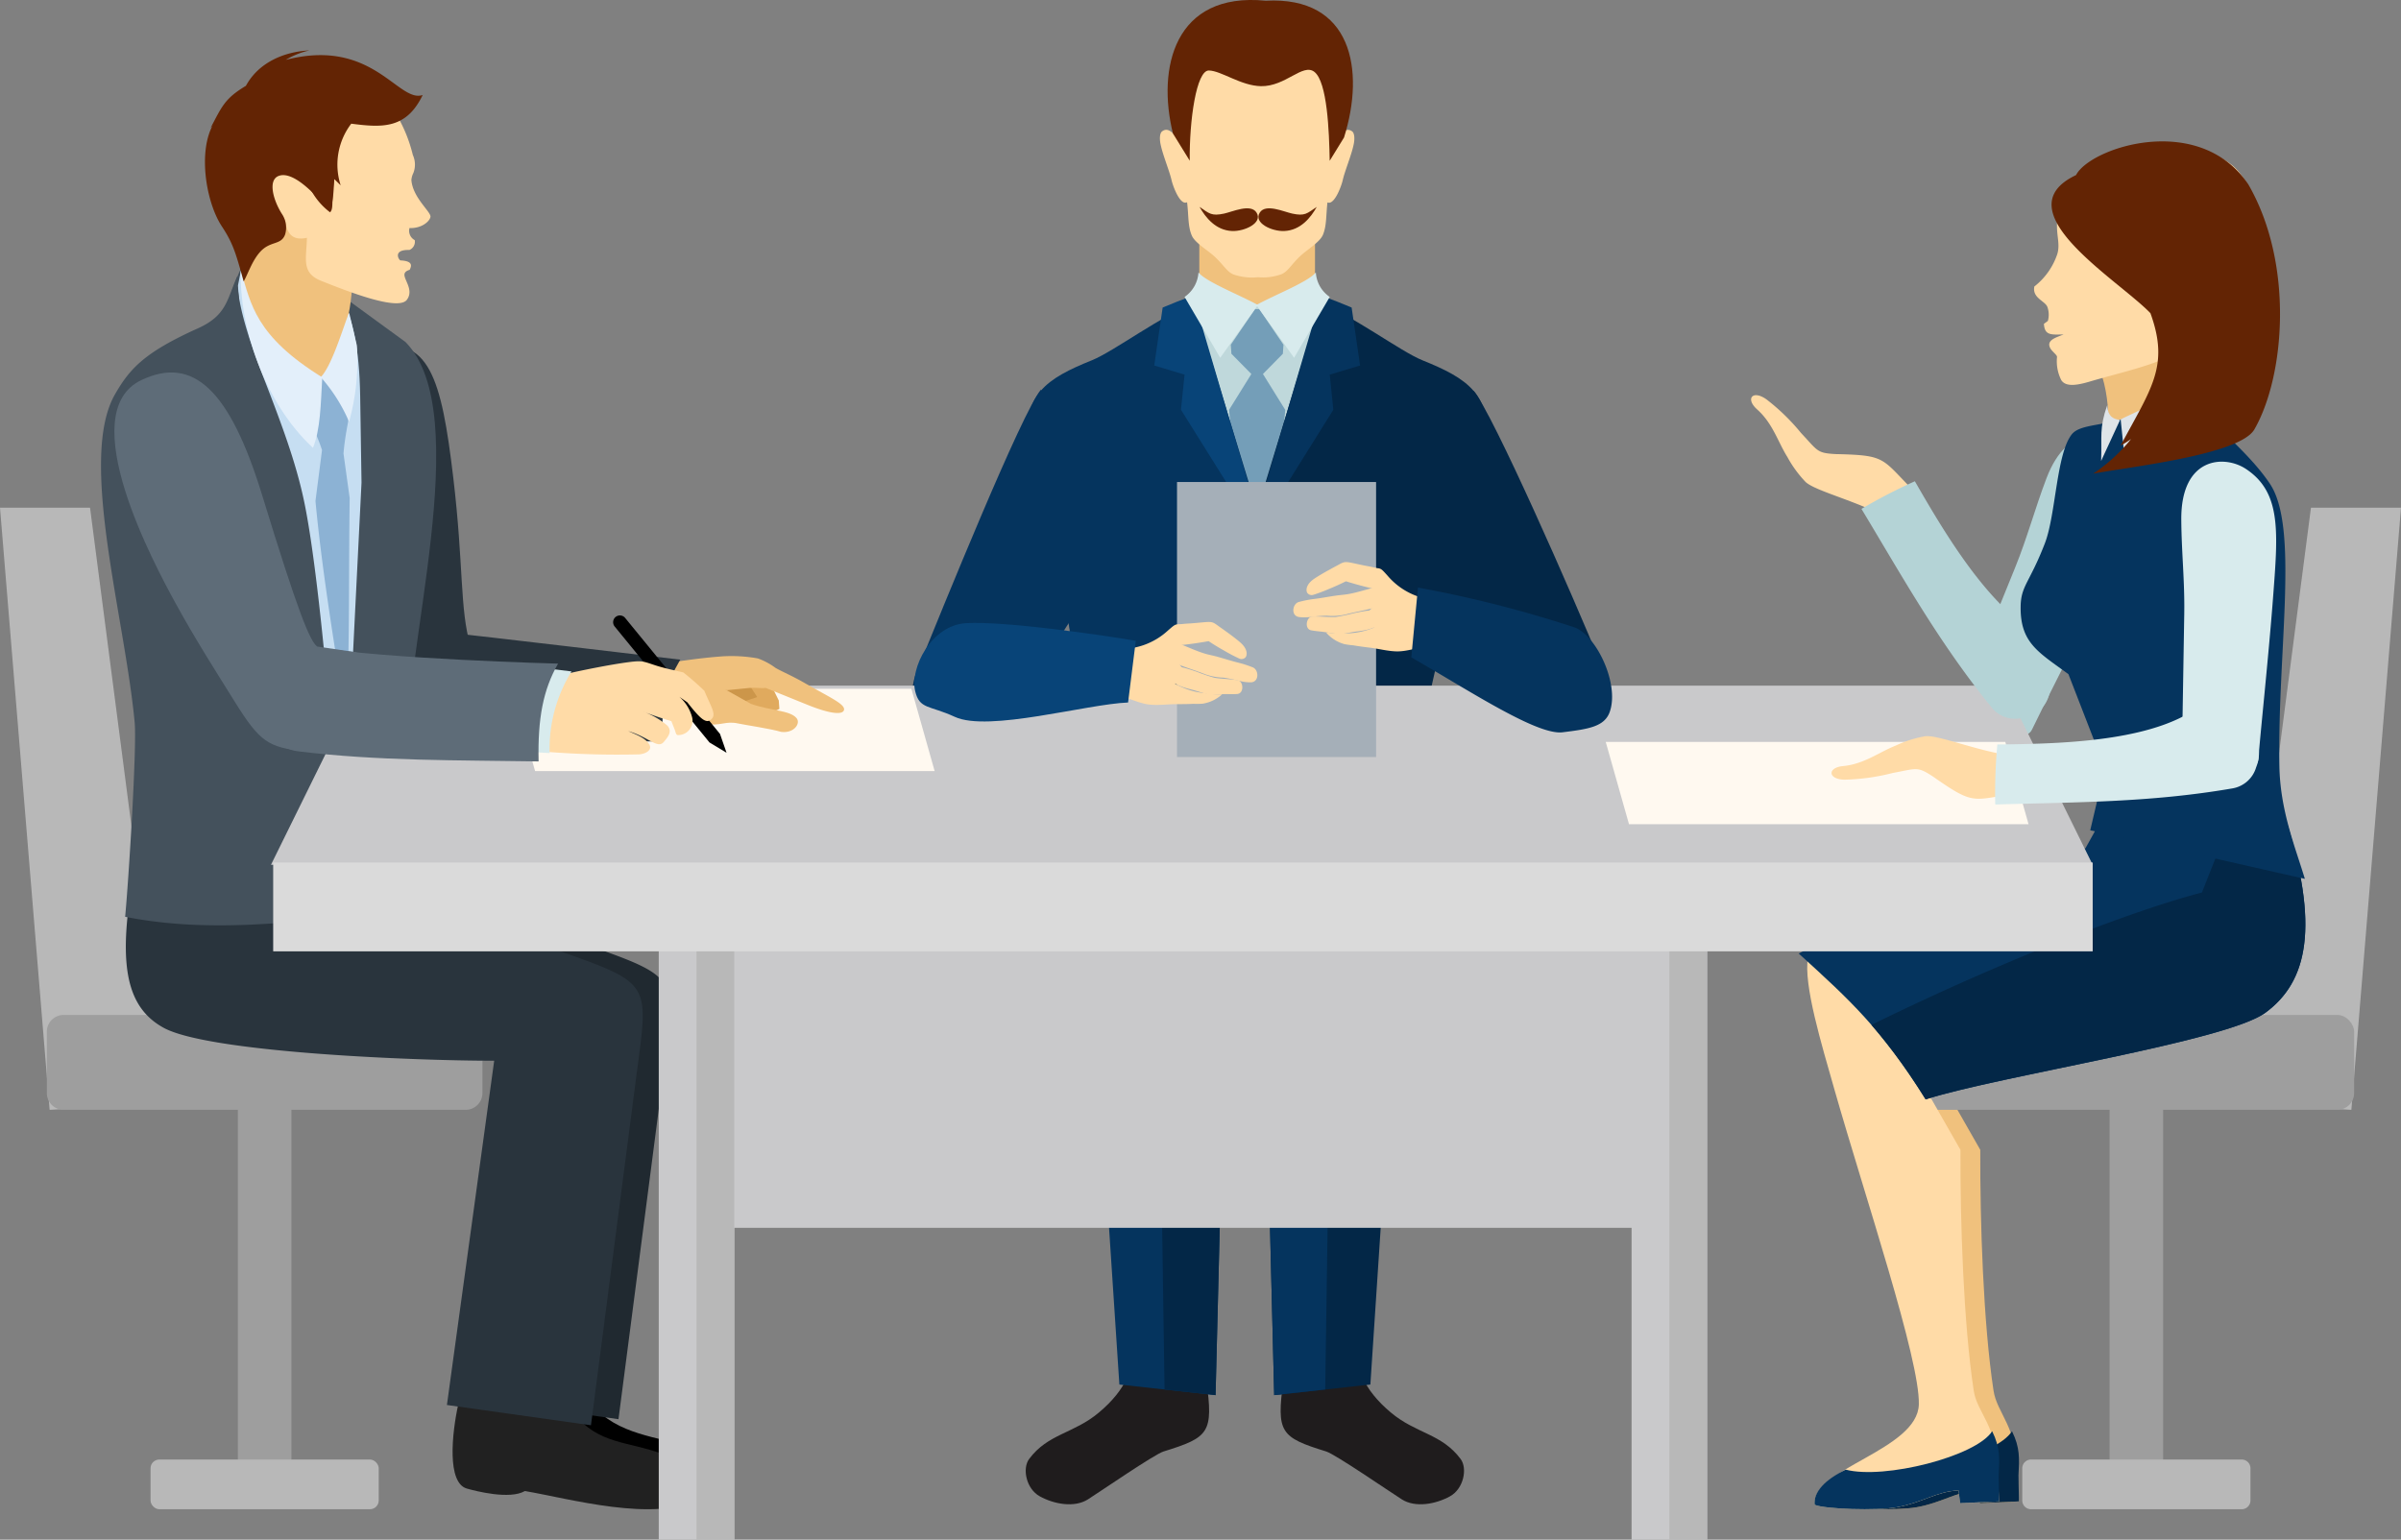 <svg id="CoachingSkills-GivingAndReceivingFeedback" xmlns="http://www.w3.org/2000/svg" width="334.747" height="214.731" viewBox="0 0 334.747 214.731">
  <rect x="0" y="0" width="334.747" height="214.731" fill="#808080" stroke="none"/>
  <g id="Group_69" data-name="Group 69" transform="translate(143.006 50.89)">
    <g id="Group_67" data-name="Group 67">
      <path id="Path_183" data-name="Path 183" d="M68.138,86.557c-3.517,2.954-7.089,2.927-9.73,6.484-.97,1.308-.417,4.149,1.493,5.2,1.965,1.086,4.808,1.627,6.709.425,1.649-1.044,9.268-6.287,10.537-6.679,6.4-1.982,6.968-2.611,5.978-9.9l.178-6.862-10.159.257C73.35,80.105,71.936,83.366,68.138,86.557Z" transform="translate(-57.939 59.553)" fill="#1f1c1d" fill-rule="evenodd"/>
      <path id="Path_184" data-name="Path 184" d="M83.646,58.476,81,164.3l-13.41-1.482L60.258,51.537l3.235-27.912,21.218-3.007V57.972Z" transform="translate(-54.534 -20.618)" fill="#05345e" fill-rule="evenodd"/>
      <path id="Path_185" data-name="Path 185" d="M76.623,58.476,73.98,164.3l-7.113-.786L65.041,40.375l.58-18.047,12.427-1.71.525,30.677-.3,6.677Z" transform="translate(-47.511 -20.618)" fill="#032747" fill-rule="evenodd"/>
    </g>
    <g id="Group_68" data-name="Group 68" transform="translate(30.438)">
      <path id="Path_186" data-name="Path 186" d="M87.71,86.557c3.517,2.954,7.089,2.927,9.727,6.484.972,1.308.42,4.149-1.491,5.2-1.967,1.086-4.811,1.627-6.709.425-1.649-1.044-9.271-6.287-10.539-6.679-6.393-1.982-6.968-2.611-5.976-9.9l-.178-6.862L82.7,75.48C82.5,80.105,83.911,83.366,87.71,86.557Z" transform="translate(-67.236 59.553)" fill="#1f1c1d" fill-rule="evenodd"/>
      <path id="Path_187" data-name="Path 187" d="M71.537,58.476,74.181,164.3l13.409-1.482L94.924,51.537,91.69,23.625,70.471,20.618V57.972Z" transform="translate(-69.977 -20.618)" fill="#032747" fill-rule="evenodd"/>
      <path id="Path_188" data-name="Path 188" d="M71.83,58.423l2.644,105.821,7.113-.786L83.412,40.322l-.579-18.047L70.271,20.654,70.5,57.963Z" transform="translate(-70.271 -20.565)" fill="#05345e" fill-rule="evenodd"/>
    </g>
  </g>
  <g id="Group_74" data-name="Group 74" transform="translate(127.168 0)">
    <rect id="Rectangle_514" data-name="Rectangle 514" width="16.128" height="13.409" transform="translate(40.04 32.29)" fill="#f0c17d"/>
    <path id="Path_189" data-name="Path 189" d="M69.085,17.246l10.069.051L89.1,17.17,87.152,80.478H69.1L65.437,31.1Z" transform="translate(-31.093 25.209)" fill="#bfd8db" fill-rule="evenodd"/>
    <path id="Path_190" data-name="Path 190" d="M73.648,17.471l3.367,4.967L76.931,23.7l-2.777,2.819,3.114,5.01-3.893,40.3-.031-.538-.031.538-3.89-40.3,3.114-5.01L69.757,23.7l-.084-1.262,3.367-4.967.3-.007Z" transform="translate(-25.242 25.639)" fill="#749eb8" fill-rule="evenodd"/>
    <path id="Path_191" data-name="Path 191" d="M79.282,36.522a1.271,1.271,0,0,1-.138,0,8.047,8.047,0,0,1-3.394-.4c-.871-.373-1.293-1.229-2.5-2.384-1.022-.985-2.856-1.989-3.3-3.061-.545-1.3-.415-2.725-.647-4.623-.948.523-1.962-2.192-2.165-3.083-.3-1.311-1.242-3.547-1.538-5.045-.17-.856-.067-1.54.222-1.755.615-.459,1.249-.21,2.165,1.039.059-1.059.128-2.15.091-3.307a28.773,28.773,0,0,1,.143-5.489,6.457,6.457,0,0,1,2.12-3.934h0v0A11.078,11.078,0,0,1,72.682,2.91l.027-.01c.054-.025.114-.054.168-.084a.681.681,0,0,0,.1-.044c.044-.022.091-.044.136-.062s.086-.039.131-.057a1.191,1.191,0,0,1,.143-.062,1.19,1.19,0,0,1,.128-.057c.059-.025.121-.049.183-.072l.089-.037c.089-.037.18-.069.271-.1l0,0a15.21,15.21,0,0,1,7.313-.694,12.406,12.406,0,0,1,6.447,2.838,6.453,6.453,0,0,1,2.115,3.917,28.675,28.675,0,0,1,.151,5.467c-.035,1.167.039,2.263.1,3.327.9-1.217,1.528-1.456,2.137-1,.289.215.392.9.222,1.755-.294,1.5-1.241,3.734-1.538,5.045-.2.881-1.192,3.542-2.13,3.1-.21,1.839-.1,3.223-.624,4.507-.447,1.076-2.266,2.093-3.28,3.085-1.2,1.172-1.617,2.031-2.485,2.416A7.564,7.564,0,0,1,79.282,36.522Z" transform="translate(-30.97 2.147)" fill="#ffdba7" fill-rule="evenodd"/>
    <path id="Path_192" data-name="Path 192" d="M71.706,9.831c-1.74-.032-2.735,6.978-2.666,12.583l-2.342-3.8C64.452,9.512,66.88-1.165,79.641.1c12-.647,13.881,9.619,10.912,19.072l-2,3.251c-.074-4.112-.336-10.988-2.135-12.4-1.609-1.261-4.006,2.058-7.449,1.994C76.173,11.966,73.443,9.865,71.706,9.831Z" transform="translate(-30.335 0)" fill="#632404" fill-rule="evenodd"/>
    <g id="Group_70" data-name="Group 70" transform="translate(48.102 41.246)">
      <path id="Path_193" data-name="Path 193" d="M79.8,17.156c4.356,1.511,11.164,6.659,14.249,7.9,6.282,2.532,9.915,4.835,8.775,12.341L92.662,82.307l-21.651-.3V45.928Z" transform="translate(-71.011 -16.058)" fill="#032747" fill-rule="evenodd"/>
      <path id="Path_194" data-name="Path 194" d="M79.948,16.711c1.513.523,2.917,1.081,4.238,1.644l1.177,8.086-4.23,1.271.5,4.9-10.623,17V47.09Z" transform="translate(-71.011 -16.711)" fill="#05345e" fill-rule="evenodd"/>
    </g>
    <g id="Group_71" data-name="Group 71" transform="translate(16.081 41.246)">
      <path id="Path_195" data-name="Path 195" d="M81.272,17.156c-4.361,1.511-11.166,6.659-14.251,7.9-6.282,2.532-9.915,4.835-8.774,12.341L68.41,82.307l21.651-.3L92.6,65.649,90.061,45.928Z" transform="translate(-58.038 -16.058)" fill="#05345e" fill-rule="evenodd"/>
      <path id="Path_196" data-name="Path 196" d="M70.611,16.711c-1.513.523-2.917,1.081-4.238,1.644L65.2,26.441l4.228,1.271-.5,4.9,10.623,17V47.09Z" transform="translate(-47.525 -16.711)" fill="#084478" fill-rule="evenodd"/>
    </g>
    <path id="Path_197" data-name="Path 197" d="M69.49,22.012c-2.683,3.2-13.56,30.1-17.393,39.5-1.061,2.6-1.044,8.148,3.52,9.742,3.258,1.14,7.56-.864,9.727-4.233L79.728,44.687Z" transform="translate(-51.522 32.318)" fill="#05345e" fill-rule="evenodd"/>
    <path id="Path_198" data-name="Path 198" d="M89.331,22.081c2.683,3.2,13.913,28.762,17.732,38.107,1.439,3.52,1.469,9.29-3.855,11.137-3.265,1.135-7.563-.861-9.732-4.231L79.093,44.756Z" transform="translate(-11.043 32.419)" fill="#032747" fill-rule="evenodd"/>
    <g id="Group_72" data-name="Group 72" transform="translate(37.985 37.988)">
      <path id="Path_199" data-name="Path 199" d="M79.263,15.391A4.433,4.433,0,0,0,81.2,18.812L76.227,27.3l-5.262-7.358C73.581,18.5,78.241,16.7,79.263,15.391Z" transform="translate(-60.961 -15.391)" fill="#d8ebed" fill-rule="evenodd"/>
      <path id="Path_200" data-name="Path 200" d="M68.85,15.391a4.456,4.456,0,0,1-1.938,3.421L71.881,27.3l5.262-7.358C74.526,18.5,69.866,16.7,68.85,15.391Z" transform="translate(-66.912 -15.391)" fill="#d8ebed" fill-rule="evenodd"/>
    </g>
    <g id="Group_73" data-name="Group 73" transform="translate(40.073 28.855)">
      <path id="Path_201" data-name="Path 201" d="M75.792,12.622c1.785.383,2.051-.01,3.426-.931-.842,1.5-2.258,3.263-4.527,3.362-1.747.077-4.349-1.138-3.409-2.584C72.109,11.2,74.624,12.37,75.792,12.622Z" transform="translate(-62.876 -11.691)" fill="#632404" fill-rule="evenodd"/>
      <path id="Path_202" data-name="Path 202" d="M71.186,12.622c-1.787.383-2.054-.01-3.428-.931.844,1.5,2.261,3.263,4.527,3.362,1.748.077,4.351-1.138,3.409-2.584C74.866,11.2,72.354,12.37,71.186,12.622Z" transform="translate(-67.758 -11.691)" fill="#632404" fill-rule="evenodd"/>
    </g>
  </g>
  <g id="Group_75" data-name="Group 75" transform="translate(0 70.805)">
    <path id="Path_203" data-name="Path 203" d="M0,28.687H12.553l10.8,83.093-16.435.882Z" transform="translate(0 -28.687)" fill="#b8b8b8" fill-rule="evenodd"/>
    <rect id="Rectangle_515" data-name="Rectangle 515" width="7.464" height="55.229" transform="translate(33.164 81.823)" fill="#9e9e9e"/>
    <path id="Rectangle_516" data-name="Rectangle 516" d="M2.336,0H58.392a2.337,2.337,0,0,1,2.337,2.337v8.558a2.336,2.336,0,0,1-2.336,2.336H2.337A2.337,2.337,0,0,1,0,10.894V2.336A2.336,2.336,0,0,1,2.336,0Z" transform="translate(6.531 70.744)" fill="#9e9e9e"/>
    <rect id="Rectangle_517" data-name="Rectangle 517" width="31.814" height="6.932" rx="1.224" transform="translate(20.988 132.745)" fill="#b8b8b8"/>
  </g>
  <path id="Path_204" data-name="Path 204" d="M60.733,99.242c-6.259,3.3-18.127-.072-24.312-1.128-2.125,1.229-5.487.02-6.758-.336C26.847,96.991,27.55,90.114,28.448,86c.726-3.3.148-5.961.148-9.651l11.835-2.128c-.654,6.015-1.3,8.083.19,10.779,3.068,5.558,8.654,6.072,13.1,7.333C60.871,94.357,61.942,97.845,60.733,99.242Z" transform="translate(40.605 108.976)" fill-rule="evenodd"/>
  <path id="Path_205" data-name="Path 205" d="M79.787,83.568,73.51,131.9l-20.081-2.826,6.59-48.012c-11.613,0-39.916-1.18-46.109-4.6C7.8,73.078,7.118,65.444,11.38,47.483l7.531-2.513A152.241,152.241,0,0,0,38.59,55.206c9.932,4.532,19.331,6.57,31.9,11.033C82.191,70.4,81.453,70.728,79.787,83.568Z" transform="translate(12.719 66.025)" fill="#202930" fill-rule="evenodd"/>
  <path id="Path_206" data-name="Path 206" d="M59.965,99.316c-6.259,3.3-18.127-.074-24.312-1.128-2.125,1.227-6.812.017-8.083-.338-2.814-.785-2.113-7.664-1.209-11.776.721-3.3.146-5.961.146-9.651l14.6-1.669c-.654,6.017-1.3,8.088.19,10.781,3.068,5.558,7.215,5.613,11.662,6.871C60.106,94.429,61.175,97.917,59.965,99.316Z" transform="translate(37.534 109.756)" fill="#212121" fill-rule="evenodd"/>
  <path id="Path_207" data-name="Path 207" d="M78.234,83.914l-6.277,48.325-20.084-2.826L58.464,81.4c-11.613,0-39.913-1.182-46.109-4.606-6.106-3.377-6.793-11.011-2.53-28.972l7.531-2.51A152.216,152.216,0,0,0,37.037,55.549c9.93,4.532,19.331,6.57,31.9,11.035C80.638,70.741,79.9,71.074,78.234,83.914Z" transform="translate(10.436 66.533)" fill="#29343d" fill-rule="evenodd"/>
  <path id="Path_208" data-name="Path 208" d="M19.912,50.245c.9,5.534,2.066,11.119,3.066,15.557,4.687,20.829,17.695-2.179,15.969-4.406-1.508-5.052-.933-11.119-2.4-23.463C34.9,24.062,33.193,17.944,25.112,19.866,14.422,22.409,18.976,44.5,19.912,50.245Z" transform="translate(26.646 28.661)" fill="#29343d" fill-rule="evenodd"/>
  <path id="Path_209" data-name="Path 209" d="M25.213,15.025c-2.11,4.26-1.535,6.867-6.143,8.94C11.655,27.3,9.792,29.686,7.706,33.332,1.35,44.441,13.106,67.82,13.321,86.46l34.913-3.051c-.731-13.923,9.6-47.78-.247-57.768L36.137,17Z" transform="translate(8.55 22.06)" fill="#44515c" fill-rule="evenodd"/>
  <path id="Path_210" data-name="Path 210" d="M21.539,13.718l-7.5,2.994-.6,3,1.19,14.372,6.294,48.634,7.9,1.6L30.673,47.17,30.486,35.1c-.109-6.849-1.091-10.838-2.466-13.343C26.779,19.5,25.342,18.687,21.539,13.718Z" transform="translate(19.73 20.141)" fill="#c6def2" fill-rule="evenodd"/>
  <path id="Path_211" data-name="Path 211" d="M24.707,15.607c-1.424,3.142-1.419,5.437-5.465,7.257C11.828,26.2,9.735,28.444,7.649,32.09,2.518,41.059,9.014,63.016,10.4,77.86c.321,3.448-.871,22.377-1.33,27.084,9.715,1.928,19.741,1.219,30.253,0-.2-12.181-2.789-46.2-5.341-58.126-1.145-5.361-3.078-10.539-5.652-17.176-1.627-4.193-3.182-8.747-3.544-12.24A13.013,13.013,0,0,1,24.707,15.607Z" transform="translate(8.377 22.914)" fill="#44515c" fill-rule="evenodd"/>
  <path id="Path_212" data-name="Path 212" d="M13.637,22.489l.81,4.89,8.7,10.522,2.345-2.221c3.712-8.589,3.216-8.069,4.036-17.574L16.182,11.234C15.481,17.14,14.654,18.3,13.637,22.489Z" transform="translate(20.022 16.494)" fill="#f0c17d" fill-rule="evenodd"/>
  <path id="Path_213" data-name="Path 213" d="M18.778,21.521,17.6,28.156a20.1,20.1,0,0,1,1.451,3.426l-.913,7.094c.819,8.807,2.431,18.874,3.618,26.284l.844.415c.3-9.683.17-17.268.309-27.094l-.864-6.235c.222-2.55.681-4.411.686-4.736.02-1.439-1.767-4.07-3.246-6.064Z" transform="translate(25.845 31.192)" fill="#8cb2d4" fill-rule="evenodd"/>
  <path id="Path_214" data-name="Path 214" d="M24.966,30.2c-.212,3.776-.264,7.316-1.3,9.828-6.862-6.346-10.295-17.043-10.06-24.749C15.036,19.972,15.609,24.407,24.966,30.2Z" transform="translate(19.965 22.427)" fill="#e3effa" fill-rule="evenodd"/>
  <path id="Path_215" data-name="Path 215" d="M18.117,26.654c1.6-1.59,3.28-7.447,3.961-8.987l1.076,4.556a31.635,31.635,0,0,1-1.088,10.663A22.9,22.9,0,0,0,18.117,26.654Z" transform="translate(26.6 25.939)" fill="#e3effa" fill-rule="evenodd"/>
  <path id="Path_216" data-name="Path 216" d="M121.42,30.509c-1.619,4.263-2.639,8.185-4.381,12.484l-5.41,13.338,6.988,10c.521-.383.627-.437.827-.864,1.3-2.764,6.346-12.556,9.907-20.025,3.986-8.367,6.5-13.38,3-18.284C130.261,24.235,124.52,22.347,121.42,30.509Z" transform="translate(163.895 36.204)" fill="#b4d3d6" fill-rule="evenodd"/>
  <path id="Path_217" data-name="Path 217" d="M149.513,28.687H136.96l-10.8,83.093,16.434.882Z" transform="translate(185.234 42.118)" fill="#b8b8b8" fill-rule="evenodd"/>
  <g id="Group_76" data-name="Group 76" transform="translate(254.727 133.532)">
    <path id="Path_218" data-name="Path 218" d="M107.011,72.561c4.208,14.772,11.929,37.655,11.754,43.88-.178,6.385-15.046,8.969-14.528,13.992,1.4.615,8.671.847,11.45.348,3.653-.657,5.472-2.194,8.619-2.357l.215,1.789,5.437-.249-.2-3.616c.012-6.864-2.851-8.575-3.347-11.855-1.432-9.468-1.881-23.512-1.846-33.568L114.278,62.91,103.312,54.1C102.64,57.853,105.232,66.306,107.011,72.561Z" transform="translate(-103.203 -54.101)" fill="#f0c17d" fill-rule="evenodd"/>
    <path id="Path_219" data-name="Path 219" d="M107.958,86.225c-2.814,1.37-4.524,3.11-4.327,4.9,1.4.615,8.671.844,11.45.348,3.653-.657,5.472-2.194,8.619-2.357l.215,1.789,5.437-.249-.067-3.611c.131-2.389.225-3.885-.906-6.178C126.166,84.386,113.321,87.636,107.958,86.225Z" transform="translate(-102.597 -14.797)" fill="#032747" fill-rule="evenodd"/>
  </g>
  <rect id="Rectangle_518" data-name="Rectangle 518" width="7.463" height="55.229" transform="translate(294.12 152.629)" fill="#9e9e9e"/>
  <rect id="Rectangle_519" data-name="Rectangle 519" width="60.727" height="13.231" rx="2.336" transform="translate(267.488 141.549)" fill="#9e9e9e"/>
  <path id="Rectangle_520" data-name="Rectangle 520" d="M1.224,0H30.592a1.225,1.225,0,0,1,1.225,1.225V5.708a1.224,1.224,0,0,1-1.224,1.224H1.225A1.225,1.225,0,0,1,0,5.708V1.224A1.224,1.224,0,0,1,1.224,0Z" transform="translate(281.943 203.55)" fill="#b8b8b8"/>
  <g id="Group_77" data-name="Group 77" transform="translate(251.96 133.532)">
    <path id="Path_220" data-name="Path 220" d="M105.89,72.561c4.206,14.772,11.931,37.655,11.756,43.88-.178,6.385-15.049,8.969-14.528,13.992,1.4.615,8.671.847,11.45.348,3.653-.657,5.472-2.194,8.617-2.357l.217,1.789,5.437-.249-.2-3.818c.015-6.864-2.848-8.372-3.344-11.652-1.432-9.468-1.881-23.512-1.849-33.568L113.159,62.91,102.19,54.1C101.521,57.853,104.113,66.306,105.89,72.561Z" transform="translate(-102.082 -54.101)" fill="#ffdba7" fill-rule="evenodd"/>
    <path id="Path_221" data-name="Path 221" d="M106.835,86.225c-2.814,1.37-4.522,3.11-4.324,4.9,1.4.615,8.671.844,11.45.348,3.653-.657,5.472-2.194,8.617-2.357l.217,1.789,5.437-.249-.069-3.611c.133-2.389.227-3.885-.9-6.178C125.046,84.386,112.2,87.636,106.835,86.225Z" transform="translate(-101.475 -14.797)" fill="#05345e" fill-rule="evenodd"/>
  </g>
  <path id="Path_222" data-name="Path 222" d="M144.476,45.817l24.776.368c5.114,15.841,3.27,23.465-2.574,27.777-5.45,4.026-36.882,8.752-47.38,12.092C113.1,76.173,108.8,72.261,101.6,65.708c13.36-6.9,25.946-11.107,39.978-14.676Z" transform="translate(149.174 67.269)" fill="#05345e" fill-rule="evenodd"/>
  <path id="Path_223" data-name="Path 223" d="M156.087,46.129l7.133-.163c5.114,15.841,3.27,23.465-2.574,27.777-5.45,4.026-36.882,8.752-47.38,12.092a80.327,80.327,0,0,0-7.555-10.389c21.5-10.542,39.032-16.668,46.072-18.457Z" transform="translate(155.206 67.487)" fill="#032747" fill-rule="evenodd"/>
  <path id="Path_224" data-name="Path 224" d="M118.614,26.757c1.893,4.954,1.217,11.356.392,17l10.473-1.427.417-17.465,1.6-7.962-9.739,6.822Z" transform="translate(174.15 24.818)" fill="#f0c17d" fill-rule="evenodd"/>
  <rect id="Rectangle_521" data-name="Rectangle 521" width="141.457" height="50.949" transform="translate(94.198 120.286)" fill="#c9c9cb"/>
  <path id="Path_225" data-name="Path 225" d="M120.805,62.23l5.077,13.089L123.843,84l29.922,6.773c-1.392-4.588-3.448-9.562-3.552-15.782-.269-16.031,2.777-33.212-1.325-39.324-3.631-5.408-10.191-9.774-12.494-14.012a16.114,16.114,0,0,1-8.125,5.013c-3.3.945-5.98.815-7.012,2.128-2.145,2.737-2.2,11.191-3.739,15.184-2.16,5.59-3.344,5.894-3.379,8.851C114.084,57.878,116.622,59.157,120.805,62.23Z" transform="translate(167.578 31.794)" fill="#05345e" fill-rule="evenodd"/>
  <path id="Path_226" data-name="Path 226" d="M128.155,21.636l2.263,2.878c-3.1,3.453-6.383,5.388-10,8.328l-.632-6.134C122.965,25.249,125.756,23.919,128.155,21.636Z" transform="translate(175.874 31.766)" fill="#dfe4e8" fill-rule="evenodd"/>
  <path id="Path_227" data-name="Path 227" d="M119.541,22.886c.062,1,.281,1.92,1.787,2.076l-2.643,5.719C118.818,27.242,118.386,26.2,119.541,22.886Z" transform="translate(174.254 33.601)" fill="#dfe4e8" fill-rule="evenodd"/>
  <path id="Path_228" data-name="Path 228" d="M123.213,34.146c.027,4.559.491,8.584.412,13.225l-.237,14.392,10.122,6.807a1.848,1.848,0,0,0,.462-1.1c.215-3.046,1.39-14,2.021-22.248.7-9.243,1.246-14.824-3.791-18.136C129.2,25.108,123.164,25.414,123.213,34.146Z" transform="translate(180.902 38.3)" fill="#d8ebed" fill-rule="evenodd"/>
  <path id="Path_229" data-name="Path 229" d="M122.609,41.1c-1.834.543-3.3.721-3.912-.2a5.793,5.793,0,0,1-.6-3.246c-.017-.264-.348-.464-.815-1.024-.928-1.313.736-1.691,1.723-2.118-1.765.042-2.634.141-2.737-1.476l.553-.407a3.247,3.247,0,0,0-.047-1.891c-.269-.9-2.165-1.259-1.841-2.912a9.619,9.619,0,0,0,3.2-4.519c.6-2.007-.76-3.411.543-7.252a10.465,10.465,0,0,1,6.694-6.672c5.7-1.908,14.8-1.557,18.072,2.461,9.024,11.065-7.1,24.312-7.345,24.475C132.553,38.681,127.444,39.673,122.609,41.1Z" transform="translate(168.694 12.129)" fill="#ffdba7" fill-rule="evenodd"/>
  <path id="Path_230" data-name="Path 230" d="M119.3,12.685c1.965-3.843,17.147-8.871,24.008,1.288,6.41,11.077,5.107,26.785.852,34.182-2.041,3.547-17.317,5.208-22.473,6.175a23.582,23.582,0,0,0,5.282-4.83,13.571,13.571,0,0,1-1.461.913c4.295-8.024,6.83-11.092,4.161-18.465C125.219,27.3,108.879,17.629,119.3,12.685Z" transform="translate(170.144 11.73)" fill="#632404" fill-rule="evenodd"/>
  <g id="Group_80" data-name="Group 80" transform="translate(91.844 129.147)">
    <g id="Group_78" data-name="Group 78" transform="translate(135.632)">
      <rect id="Rectangle_522" data-name="Rectangle 522" width="10.533" height="85.585" fill="#c9c9cb"/>
      <rect id="Rectangle_523" data-name="Rectangle 523" width="5.264" height="85.585" transform="translate(5.266)" fill="#b8b8b8"/>
    </g>
    <g id="Group_79" data-name="Group 79">
      <rect id="Rectangle_524" data-name="Rectangle 524" width="10.532" height="85.585" fill="#c9c9cb"/>
      <rect id="Rectangle_525" data-name="Rectangle 525" width="5.264" height="85.585" transform="translate(5.265)" fill="#b8b8b8"/>
    </g>
  </g>
  <path id="Path_231" data-name="Path 231" d="M27.617,38.742H256.981l12.31,24.985H15.306Z" transform="translate(22.472 56.881)" fill="#c9c9cb" fill-rule="evenodd"/>
  <rect id="Rectangle_526" data-name="Rectangle 526" width="253.675" height="12.388" transform="translate(38.088 120.288)" fill="#dadada"/>
  <path id="Path_232" data-name="Path 232" d="M103.963,30.939c-1.311-2.081-2.017-4.667-4.2-6.615-1.7-1.513-.634-2.769,1.279-1.419a29.251,29.251,0,0,1,4.828,4.692c2.387,2.54,2.192,2.806,4.86,2.947,7.669.175,6.119.617,12.126,6.375l-4.26,2.9c-4.317-2.592-10.7-4.058-12.1-5.4A16.267,16.267,0,0,1,103.963,30.939Z" transform="translate(145.227 32.785)" fill="#ffdba7" fill-rule="evenodd"/>
  <path id="Path_233" data-name="Path 233" d="M112.591,27.193a74.8,74.8,0,0,0-7.444,3.855c5.726,9.5,10.779,18.628,18.126,27.666a4.162,4.162,0,0,0,4.226,1.491,5.34,5.34,0,0,0,1.846-.58,4.389,4.389,0,0,0,2.076-3.288c.168-.94-1.081-2.421-1.814-3.957-1.34-2.806-2.826-5.9-3.954-6.941C120.287,40.479,115.708,32.6,112.591,27.193Z" transform="translate(154.378 39.925)" fill="#b4d3d6" fill-rule="evenodd"/>
  <path id="Path_234" data-name="Path 234" d="M146.408,41.92H90.7L93.945,53.4H149.65Z" transform="translate(133.17 61.548)" fill="#fff9f0" fill-rule="evenodd"/>
  <path id="Path_235" data-name="Path 235" d="M112.39,42.918c-2.288.9-4.388,2.569-7.3,2.848-2.263.215-2.152,1.859.19,1.9a29.354,29.354,0,0,0,6.669-.926c3.426-.634,3.428-.963,5.662.5,6.284,4.4,5.3,3.125,13.546,2.036l-1.718-4.855c-5.013-.464-11.026-3.058-12.953-2.809A16.229,16.229,0,0,0,112.39,42.918Z" transform="translate(151.898 61.07)" fill="#ffdba7" fill-rule="evenodd"/>
  <path id="Path_236" data-name="Path 236" d="M113,45a74.148,74.148,0,0,0-.291,8.377c11.085-.338,21.518-.264,33-2.239a4.167,4.167,0,0,0,3.372-2.952,5.547,5.547,0,0,0,.4-1.893c.052-3.317-3.742-4.786-6.129-5.83a4.814,4.814,0,0,0-2.819-.333C133.666,44.732,120.989,44.912,113,45Z" transform="translate(165.469 58.826)" fill="#d8ebed" fill-rule="evenodd"/>
  <path id="Path_237" data-name="Path 237" d="M36.2,26.319A1.475,1.475,0,0,0,36.933,28a1.232,1.232,0,0,1-.748,1.372c-2.411-.067-1.436,1.444-1.246,1.454,1.752.091,1.565.743,1.291,1.313-.484.141-.689.35-.728.6-.121.77,1.348,2.2.341,3.574-1.214,1.656-8.535-1.279-11.941-2.626-2.821-1.121-2.073-3.058-2-6.01-1.533.326-2.762-.047-3.024-2.456-2.241-2.693-3.107-4.954-4.645-8.088,0,0,4.055-13.279,4.364-13.383s10.445.422,10.445.422c1.36,1.839,3.47,3.47,4.909,5.625a20.407,20.407,0,0,1,2.715,6.324,3.228,3.228,0,0,1,.079,2.508,2.741,2.741,0,0,0-.279.982c.18,2.466,2.74,4.438,2.661,5.131C39.058,25.314,37.989,26.376,36.2,26.319Z" transform="translate(20.89 5.489)" fill="#ffdba7" fill-rule="evenodd"/>
  <path id="Path_238" data-name="Path 238" d="M34.416,11.334c-1.777-.506-3.542-.4-4.529,1.195-.388.627-.015,9.313-.679,11.438l-1.316-.442c-1.2-1.353-4.119-4.48-6.062-3.71-1.5.6-.738,3.369.471,5.282a3.416,3.416,0,0,1,.464,2.836c-.545,1.582-2.026.874-3.468,2.436-1.177,1.276-1.785,3.275-2.325,4.149-1.091-3.922-1.466-5.287-3.041-7.676C11.323,22.885,10.2,13.8,14.2,10.927c3.971-4,6.906-7.528,11.529-7.688C39.261,2.774,35.356,11.6,34.416,11.334Z" transform="translate(16.999 4.729)" fill="#632404" fill-rule="evenodd"/>
  <path id="Path_239" data-name="Path 239" d="M84.617,38.918h-55.7L32.154,50.4H87.86Z" transform="translate(42.449 57.139)" fill="#fff9f0" fill-rule="evenodd"/>
  <path id="Path_240" data-name="Path 240" d="M31.645,13.07c4.364.568,7.681.736,9.959-4-3.423,1.16-6.943-8.049-19.087-4.9a11.018,11.018,0,0,1,3.3-1.32c-3.6.178-7.111,1.718-8.861,4.941-2.977,1.782-3.352,2.9-4.934,5.884a8.752,8.752,0,0,1,1.713-1.451c-2.15,2.893-2.6,7.558-.871,11.771,1.069,2.609,2.841,4.07,3.944,6.83,1.693-.968,2.3-3.1,2.562-4.073-2.073-1.881-.5-6.973,2.636-8.3,2.286-.168,3.009,1.844,3.89,3.616a9.616,9.616,0,0,0,2.794,3.362c.565-.555.111-1.664.6-4.623l.881.859A9.4,9.4,0,0,1,31.645,13.07Z" transform="translate(17.327 4.18)" fill="#632404" fill-rule="evenodd"/>
  <g id="Group_84" data-name="Group 84" transform="translate(127.474 67.223)">
    <rect id="Rectangle_527" data-name="Rectangle 527" width="27.753" height="38.356" transform="translate(36.626)" fill="#a5afb8"/>
    <g id="Group_83" data-name="Group 83" transform="translate(0 11.169)">
      <g id="Group_81" data-name="Group 81" transform="translate(52.844)">
        <path id="Path_241" data-name="Path 241" d="M77.6,32.485c-.444.252-1.738.935-2.685,1.567-1.047.7-1.242,1.441-1.051,1.938a.752.752,0,0,0,.861.341,21.9,21.9,0,0,0,2.194-.822c.691-.279,1.474-.624,2.369-1.071,1.71.526,3.135.891,4.917,1.274l.575-1.787c-.035-1.234-1.523-1.419-2.7-1.644-.595-.114-1.207-.254-1.792-.378C78.883,31.606,79,31.764,77.6,32.485Z" transform="translate(-71.96 -31.761)" fill="#ffdba7" fill-rule="evenodd"/>
        <path id="Path_242" data-name="Path 242" d="M84.691,33.181c-.657.02-2.868.847-4.477,1.029-.459.052-.923.094-1.348.16-1.022.153-2.029.346-3.048.466a15.636,15.636,0,0,0-1.982.395c-.923.23-1.187,2.017.1,2.118a6.479,6.479,0,0,0,1.437-.01,21.962,21.962,0,0,1,2.332-.188,8.426,8.426,0,0,0,2.606-.163c1.283-.346,3.011-.632,4.475-1.064C85.463,35.726,85.9,33.147,84.691,33.181Z" transform="translate(-73.056 -29.676)" fill="#ffdba7" fill-rule="evenodd"/>
        <path id="Path_243" data-name="Path 243" d="M74.419,37.276c.518.1.926.131,1.525.2.723.086,1.508.244,2.16.309a1.925,1.925,0,0,0,.76-.017c.523-.086,1.259-.242,1.994-.338,1.612-.207,3.317-.531,3.433-2.046.1-1.338-1.92-.9-3.932-.494a25.266,25.266,0,0,1-2.488.526c-.595.059-2.4-.1-3.28-.062C73.755,35.39,73.447,37.081,74.419,37.276Z" transform="translate(-71.942 -27.765)" fill="#ffdba7" fill-rule="evenodd"/>
        <path id="Path_244" data-name="Path 244" d="M77.352,41.23a10.541,10.541,0,0,1-2.451-.138,5.171,5.171,0,0,0,2.552,1.636,10.888,10.888,0,0,0,1.279.173c.627.118,1.511.23,2.2.313,1.367.168,2.54.5,3.811.531,1.545.037,3.3-.671,4.944-.777.531-3.628,1.624-2.987.829-6.363a9.715,9.715,0,0,1-7.032-3.418c-1.123-1.249-.861-.975-2.382-1.106l.358,2.569-.168,3.056-1.214,1.229,1.53,1.481A10.05,10.05,0,0,1,77.352,41.23Z" transform="translate(-70.348 -31.292)" fill="#ffdba7" fill-rule="evenodd"/>
      </g>
      <path id="Path_245" data-name="Path 245" d="M80.65,33.2a164.09,164.09,0,0,1,21.762,5.534c3.019,1,6.353,7.814,4.983,11.778-.718,2.088-2.959,2.424-6.583,2.871-3.584.444-13.089-5.867-21.093-10.45Z" transform="translate(-10.429 -29.648)" fill="#05345e" fill-rule="evenodd"/>
      <g id="Group_82" data-name="Group 82" transform="translate(27.426 8.349)">
        <path id="Path_246" data-name="Path 246" d="M73.385,36.088c.412.3,1.614,1.138,2.476,1.881.953.822,1.056,1.582.81,2.051a.752.752,0,0,1-.9.234A21.99,21.99,0,0,1,73.7,39.17c-.652-.36-1.39-.8-2.221-1.35-1.762.313-3.221.5-5.038.669l-.353-1.846c.185-1.219,1.683-1.222,2.88-1.3.6-.042,1.227-.106,1.822-.158C72.225,35.058,72.087,35.2,73.385,36.088Z" transform="translate(-57.875 -35.143)" fill="#ffdba7" fill-rule="evenodd"/>
        <path id="Path_247" data-name="Path 247" d="M67.039,36.355c.649.1,2.745,1.19,4.317,1.565.452.109.906.2,1.323.321.995.279,1.967.592,2.967.837a15.537,15.537,0,0,1,1.918.629c.889.341.935,2.147-.36,2.091a6.592,6.592,0,0,1-1.424-.183,22.363,22.363,0,0,0-2.288-.471,8.359,8.359,0,0,1-2.572-.479c-1.232-.5-2.912-.992-4.312-1.6C65.963,38.787,65.844,36.173,67.039,36.355Z" transform="translate(-57.81 -33.378)" fill="#ffdba7" fill-rule="evenodd"/>
        <path id="Path_248" data-name="Path 248" d="M75.578,41.5c-.526.039-.935.017-1.538.015-.728,0-1.528.059-2.182.044a1.973,1.973,0,0,1-.753-.111c-.508-.148-1.217-.392-1.94-.578-1.572-.4-3.228-.931-3.157-2.448.059-1.34,2.017-.659,3.961-.015a23.519,23.519,0,0,0,2.407.824c.585.133,2.394.195,3.263.341C76.469,39.715,76.567,41.431,75.578,41.5Z" transform="translate(-57.989 -31.455)" fill="#ffdba7" fill-rule="evenodd"/>
        <path id="Path_249" data-name="Path 249" d="M75.8,44.875a10.854,10.854,0,0,0,2.451.16,5.185,5.185,0,0,1-2.735,1.313,11.34,11.34,0,0,1-1.288.015c-.639.042-1.528.044-2.224.047-1.375,0-2.584.188-3.845.064-1.538-.153-3.2-1.069-4.813-1.375-.086-3.665-1.249-3.159-.052-6.417a9.7,9.7,0,0,0,7.395-2.537c1.269-1.1.975-.864,2.5-.81l-.671,2.508-.2,3.053,1.054,1.367-1.7,1.283A10.068,10.068,0,0,0,75.8,44.875Z" transform="translate(-62.758 -34.949)" fill="#ffdba7" fill-rule="evenodd"/>
      </g>
      <path id="Path_250" data-name="Path 250" d="M82.523,37.689c-4.433-.763-18.287-2.784-23.687-2.456-4.87.3-7.827,6.314-7.071,9.48.61,2.557,1.95,1.935,5.526,3.584,4.685,2.162,18.373-1.78,24.156-2Z" transform="translate(-51.646 -26.715)" fill="#084478" fill-rule="evenodd"/>
    </g>
  </g>
  <g id="Group_87" data-name="Group 87" transform="translate(15.948 51.946)">
    <g id="Group_85" data-name="Group 85" transform="translate(75.741 39.554)">
      <path id="Path_251" data-name="Path 251" d="M51.291,39.571l1.624,3.3L53,44.044,49.97,45.4l-3.53-.39-5.418-.4L37.97,42.741s-.111-3.47-.027-3.707a24.19,24.19,0,0,1,4.571-1.691C42.783,37.387,51.441,39.495,51.291,39.571Z" transform="translate(-36.027 -36.675)" fill="#e0aa5e" fill-rule="evenodd"/>
      <path id="Path_252" data-name="Path 252" d="M44.7,39.217l.247.186.8,1.233-1.666.556-3.332-1.234,1.172-1.42Z" transform="translate(-31.865 -34.92)" fill="#cc964a" fill-rule="evenodd"/>
      <path id="Path_253" data-name="Path 253" d="M45.954,37.117a20.694,20.694,0,0,1,5.077.281,9.522,9.522,0,0,1,2.463,1.32c.98.558,2.3,1.093,4.073,2.113,3.473,2,5.7,2.947,5.472,3.771-.178.652-1.785.61-5.173-.768l-5.739-2.325c-.731.079-1.52-.072-2.384.017s-2,.2-3.006.3l-9.53-1.091.18-2.572C40.783,37.695,43.03,37.339,45.954,37.117Z" transform="translate(-37.061 -37.072)" fill="#f0c17d" fill-rule="evenodd"/>
      <path id="Path_254" data-name="Path 254" d="M45.078,39.428l5.082,2.853c2.831.99,5.4.874,6.351,1.982.622.731-.343,2.16-2.147,1.923-1.385-.429-5.1-.975-6.013-1.175-1.787-.392-2.36.41-4.764.069-3.391-.481-4.4-2.12-6.44-3.12l.049-3.9S45.11,39.534,45.078,39.428Z" transform="translate(-37.148 -35.616)" fill="#f0c17d" fill-rule="evenodd"/>
    </g>
    <path id="Path_255" data-name="Path 255" d="M25.9,50.443c11.1,1.362,22.441.232,33.7.412-.136-6.04.407-7.807,2.471-11.415,0,0-30.613-3.643-31.354-3.643-.987,0-3.742.624-6.131,4.381C22.547,43.384,20.18,49.74,25.9,50.443Z" transform="translate(16.823 0.611)" fill="#29343d" fill-rule="evenodd"/>
    <g id="Group_86" data-name="Group 86">
      <path id="Path_256" data-name="Path 256" d="M34.983,34.985h0a.944.944,0,0,1,1.325.138L49.533,51.3l.911,2.624L48.067,52.49,34.844,36.313A.944.944,0,0,1,34.983,34.985Z" transform="translate(34.902 -0.89)" fill-rule="evenodd"/>
      <path id="Path_257" data-name="Path 257" d="M33.885,39.049c1.281-.306,5.615-1.209,8.365-1.565,1.97-.254,2.029-.1,3.816.476,1.427.459,3.574.881,3.806.965a38.337,38.337,0,0,1,2.932,2.56c.98,2.4,1.868,3.451.755,4.119-.679.4-1.54-.489-3.132-2.513l-1.113-.773a5.673,5.673,0,0,1,1.74,2.72,2,2,0,0,1-1.8,2.616c-.439.067-.415-.318-.59-.76L48.2,45.713c-1.38-.41-2.6-.829-3.949-1.325a10.8,10.8,0,0,1,3.4,1.952c.713.822.1,1.557-.518,2.283-.864,1.014-2.113-.713-4.949-1.52.935.422,2.332.9,2.91,1.809.55.859-.55,1.375-1.37,1.432A124.779,124.779,0,0,1,30.923,50l.4-7.22Z" transform="translate(29.454 2.915)" fill="#ffdba7" fill-rule="evenodd"/>
      <path id="Path_258" data-name="Path 258" d="M33.373,37.8l2.838.341a20.538,20.538,0,0,0-3.056,11.386l-3.547-.185L31.46,39.066Z" transform="translate(27.525 3.552)" fill="#d8ebed" fill-rule="evenodd"/>
      <path id="Path_259" data-name="Path 259" d="M19.354,51.134c11.109,1.362,22.194,1.219,33.459,1.4-.138-6.04.654-10.031,2.715-13.639,0,0-24.438-.644-33.822-2.32-.972-.173-2.461.274-4.852,4.028C14.812,43.811,13.64,50.43,19.354,51.134Z" transform="translate(6.33 1.71)" fill="#5e6c78" fill-rule="evenodd"/>
      <path id="Path_260" data-name="Path 260" d="M15.011,53.268c2.782,5.075,5.751,9.707,8.249,13.721,3.515,5.645,4.685,6.309,9.554,6.879,5.331.627,9.1-12.568,7.377-13.8l-5.457-.8c-1.019-.75-2.678-4.8-7.654-21.051C22.573,23.5,17.464,18.654,10.21,22.114.616,26.69,12.125,48,15.011,53.268Z" transform="translate(-6.461 -21.046)" fill="#5e6c78" fill-rule="evenodd"/>
    </g>
  </g>
</svg>
